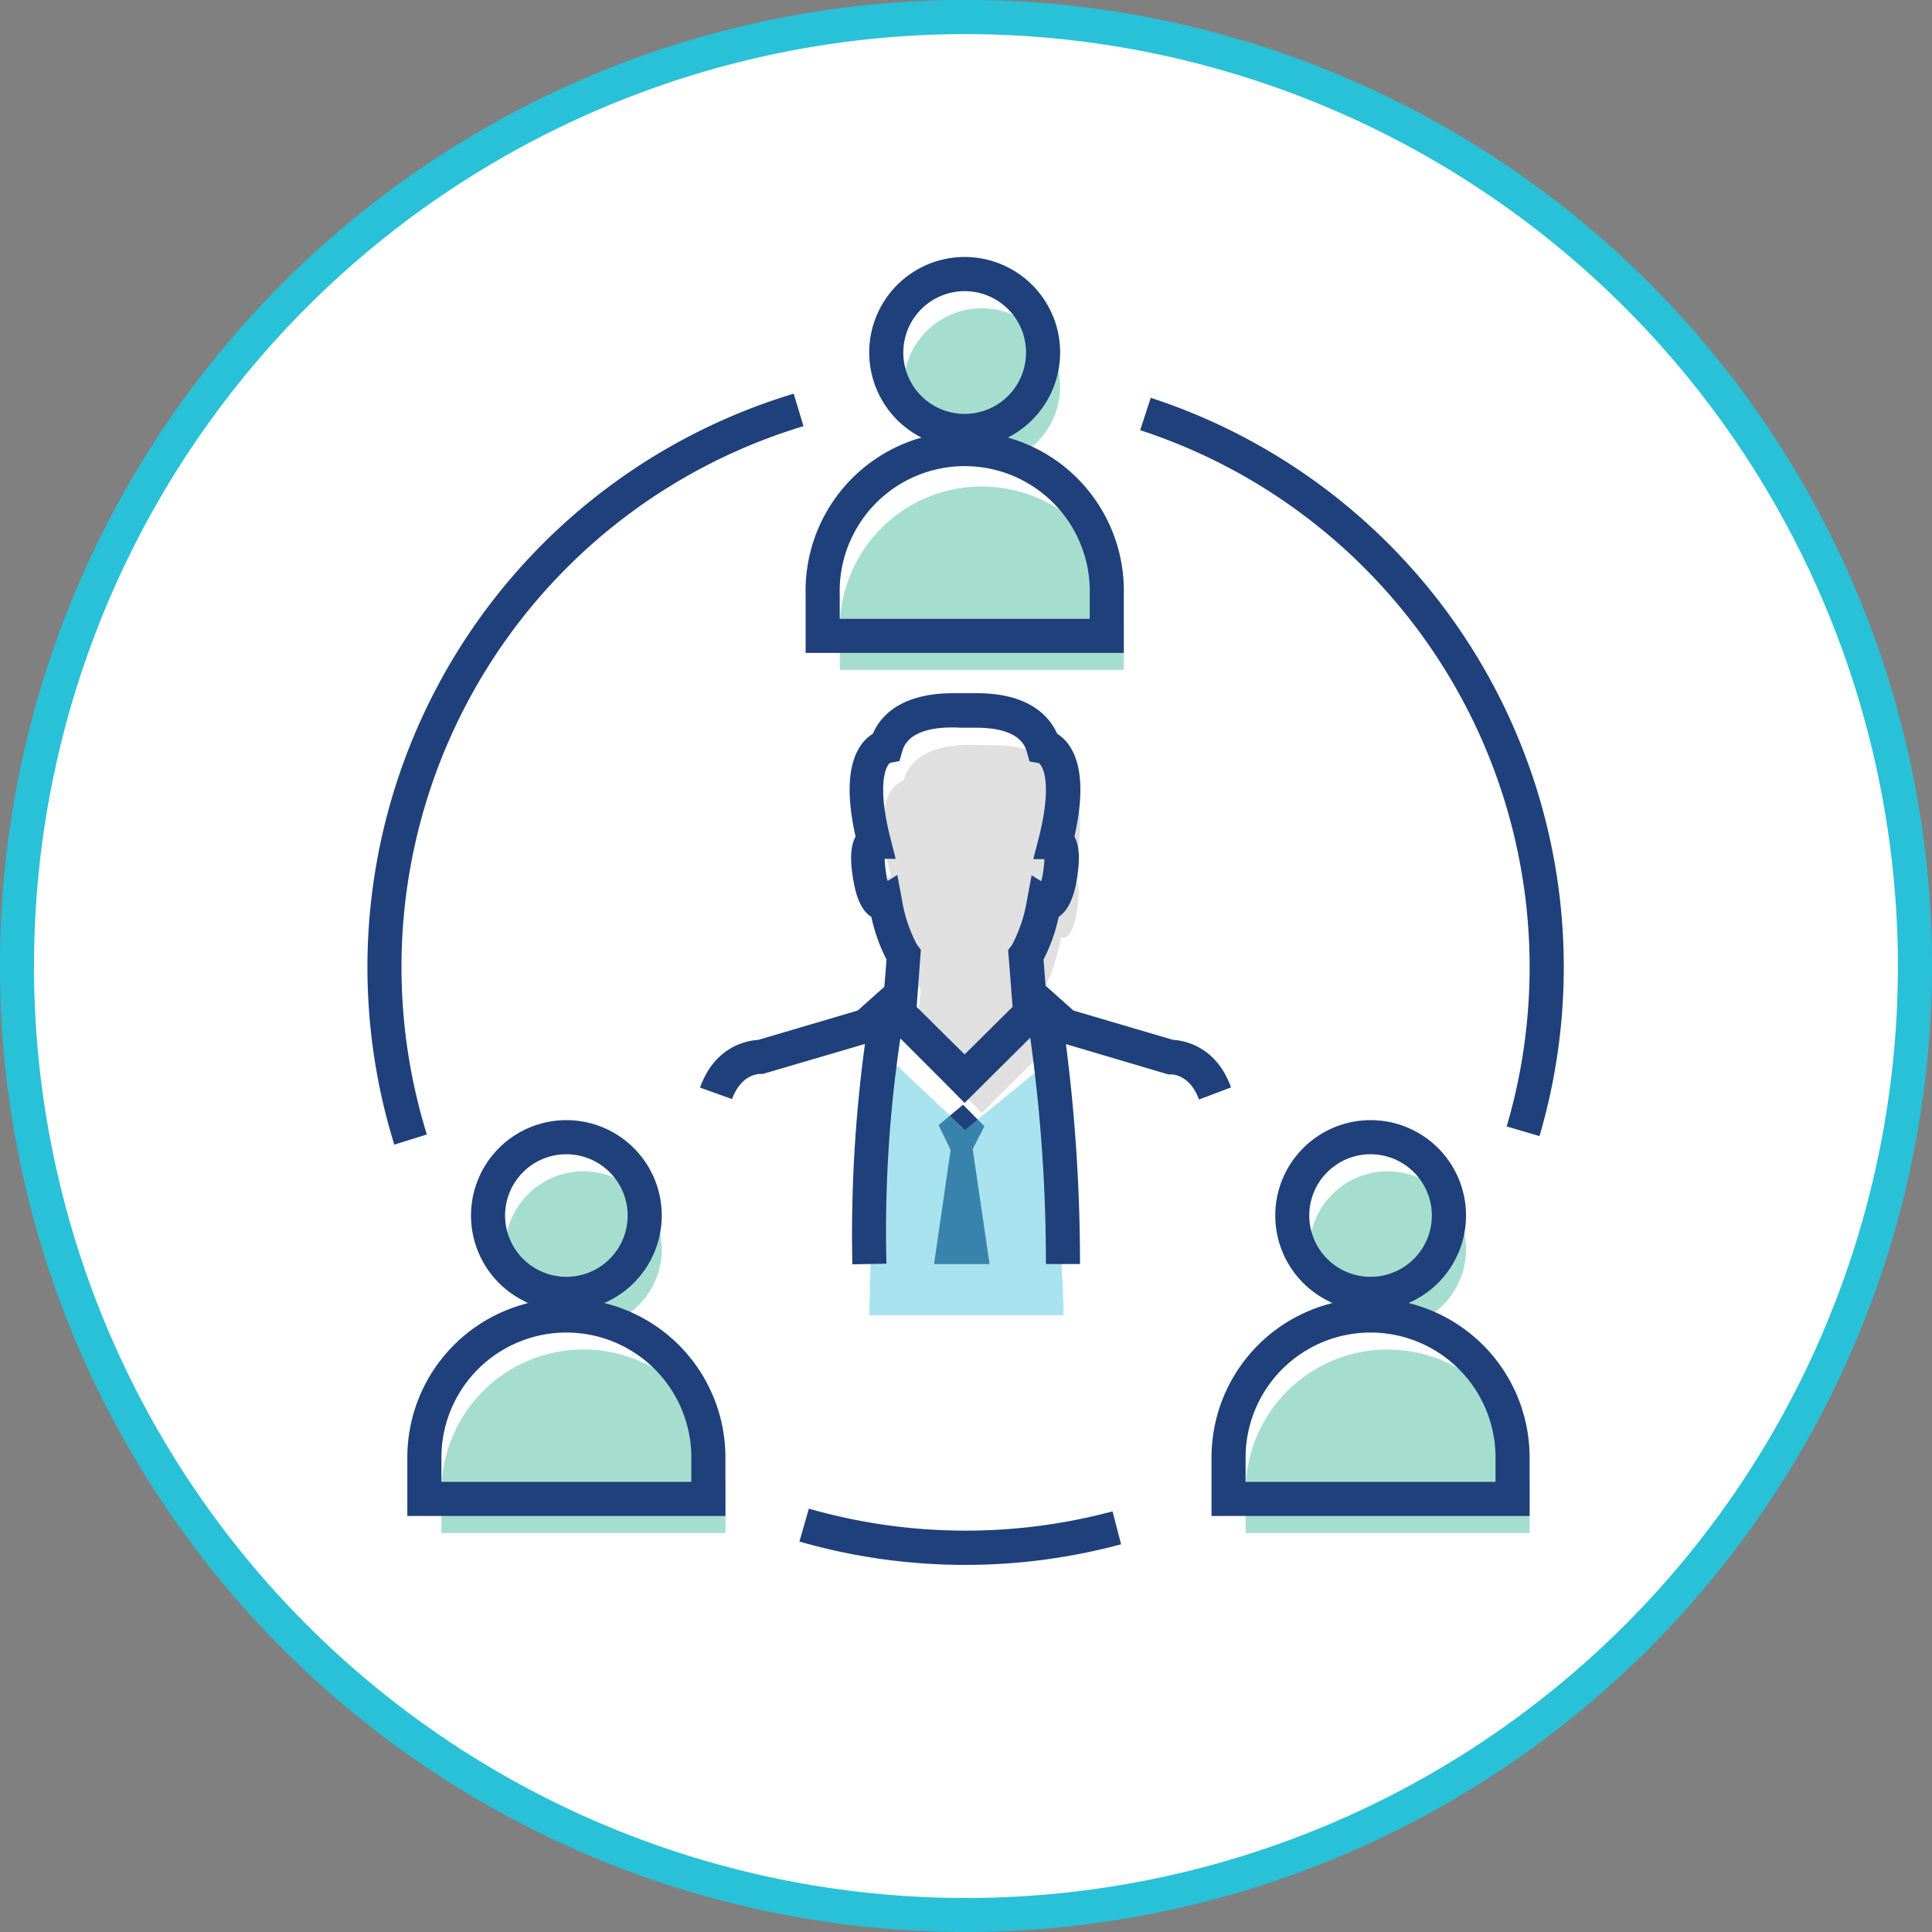 <svg xmlns="http://www.w3.org/2000/svg" viewBox="0 0 226.67 226.67"><rect x="0" y="0" width="226.67" height="226.67" fill="#808080" stroke="none"/><title>Asset 4</title><g id="Layer_2" data-name="Layer 2"><g id="Layer_4" data-name="Layer 4"><circle cx="113.33" cy="113.33" r="111.33" transform="translate(-21.66 199.73) rotate(-77.62)" style="fill:#fff"/><path d="M113.33,226.67A113.34,113.34,0,1,1,226.67,113.33,113.46,113.46,0,0,1,113.33,226.67ZM113.33,4A109.34,109.34,0,1,0,222.67,113.33,109.46,109.46,0,0,0,113.33,4Z" style="fill:#28c1d8"/><g style="opacity:0.5"><path d="M124.38,45.36a9.19,9.19,0,1,1-9.19-9.19A9.19,9.19,0,0,1,124.38,45.36Z" style="fill:#4cbea0"/><path d="M131.85,78.6V73.74a16.66,16.66,0,0,0-16.66-16.66h0A16.66,16.66,0,0,0,98.53,73.74V78.6Z" style="fill:#4cbea0"/></g><g style="opacity:0.5"><path d="M77.64,146.61a9.19,9.19,0,1,1-9.19-9.19A9.19,9.19,0,0,1,77.64,146.61Z" style="fill:#4cbea0"/><path d="M85.12,179.86V175a16.67,16.67,0,0,0-16.67-16.67h0A16.66,16.66,0,0,0,51.79,175v4.86Z" style="fill:#4cbea0"/></g><path d="M113.88,129.25l-6.41-6.35.54-6.83c-1.34-1.78-2.14-6.14-2.14-6.14s-1.16.71-1.78-2.67c-.83-4.49.44-4.45.44-4.45C101.86,92.3,106,91.59,106,91.59c1.14-4,5.93-4.34,8.93-4.17l1.47,0c3,0,7,.61,8,4.2,0,0,4.1.71,1.43,11.22,0,0,1.27,0,.44,4.45-.62,3.38-1.78,2.67-1.78,2.67s-.8,4.36-2.14,6.14l.54,6.83-6.4,6.35-1.3,1.31Z" style="fill:#ccc;opacity:0.6"/><polygon points="110.12 132 112.99 129.61 115.49 132.14 114.12 134.82 116.1 148.3 109.59 148.3 111.53 134.91 110.12 132" style="fill:#1f407b"/><g style="opacity:0.5"><path d="M172,146.61a9.19,9.19,0,1,1-9.19-9.19A9.19,9.19,0,0,1,172,146.61Z" style="fill:#4cbea0"/><path d="M179.47,179.86V175a16.67,16.67,0,0,0-16.67-16.67h0A16.66,16.66,0,0,0,146.14,175v4.86Z" style="fill:#4cbea0"/></g><path d="M104.22,124.05l9,8.51,9.17-7.49s2.58,23.89,2.37,29.24H102S102.39,127,104.22,124.05Z" style="fill:#53c7de;opacity:0.5"/><path d="M46.26,134.29a70.28,70.28,0,0,1,46.86-88.1L94.27,50A66.28,66.28,0,0,0,50.08,133.1Z" style="fill:#1f407b"/><path d="M113.28,183.6a70.31,70.31,0,0,1-19.49-2.74L94.9,177a66.82,66.82,0,0,0,35.63.32l1,3.86A70.21,70.21,0,0,1,113.28,183.6Z" style="fill:#1f407b"/><path d="M180.61,133.29l-3.84-1.13a66.27,66.27,0,0,0-43-81.69l1.24-3.8a70.28,70.28,0,0,1,45.61,86.62Z" style="fill:#1f407b"/><path d="M113.19,52.55a11.2,11.2,0,1,1,11.19-11.2A11.21,11.21,0,0,1,113.19,52.55Zm0-18.39a7.2,7.2,0,1,0,7.19,7.19A7.2,7.2,0,0,0,113.19,34.16Z" style="fill:#1f407b"/><path d="M131.85,76.6H94.52V69.74a18.67,18.67,0,1,1,37.33,0Zm-33.33-4h29.33V69.74a14.67,14.67,0,1,0-29.33,0Z" style="fill:#1f407b"/><path d="M160.8,153.8A11.19,11.19,0,1,1,172,142.61,11.2,11.2,0,0,1,160.8,153.8Zm0-18.38a7.19,7.19,0,1,0,7.19,7.19A7.2,7.2,0,0,0,160.8,135.42Z" style="fill:#1f407b"/><path d="M179.46,177.86H142.14V171a18.66,18.66,0,0,1,37.32,0Zm-33.32-4h29.32V171a14.66,14.66,0,0,0-29.32,0Z" style="fill:#1f407b"/><path d="M66.45,153.8a11.19,11.19,0,1,1,11.19-11.19A11.2,11.2,0,0,1,66.45,153.8Zm0-18.38a7.19,7.19,0,1,0,7.19,7.19A7.2,7.2,0,0,0,66.45,135.42Z" style="fill:#1f407b"/><path d="M85.11,177.86H47.79V171a18.66,18.66,0,0,1,37.32,0Zm-33.32-4H81.11V171a14.66,14.66,0,0,0-29.32,0Z" style="fill:#1f407b"/><path d="M113.17,129.4l-2.72-2.75-7-7,.56-7.08a19.78,19.78,0,0,1-1.78-5c-1-.62-1.68-1.95-2.06-4-.48-2.58-.41-4.29.21-5.42-1.08-4.8-.91-8.35.52-10.56a5,5,0,0,1,1.51-1.51c1.33-3.07,4.62-4.75,9.38-4.75.41,0,.81,0,1.18,0l1.67,0c4.76,0,8,1.68,9.39,4.75a4.9,4.9,0,0,1,1.5,1.51c1.43,2.21,1.61,5.76.53,10.56.62,1.13.68,2.84.21,5.42q-.57,3-2.06,4a19.78,19.78,0,0,1-1.78,5l.55,7.08Zm-5.63-11.27,5.63,5.58,5.63-5.58-.52-6.66.45-.6a17.24,17.24,0,0,0,1.77-5.31l.53-2.87,1.15.71c0-.15.07-.32.1-.51a13.58,13.58,0,0,0,.25-2.09h-1.3l.64-2.49c1.58-6.21.55-8.43,0-8.78l-1.08-.19-.34-1.2c-.66-2.28-3.56-2.76-5.87-2.76l-1.74,0h-.08c-2.4-.14-6.13.09-6.89,2.72l-.35,1.2-1.07.19c-.54.35-1.57,2.57,0,8.78l.63,2.49h-1.29a13.23,13.23,0,0,0,.24,2.09c0,.19.08.36.11.51l1.14-.71.53,2.87a17.15,17.15,0,0,0,1.77,5.31l.46.6Z" style="fill:#1f407b"/><path d="M100,148.34a166.5,166.5,0,0,1,1.48-25.86L89.5,126h-.34c-.19,0-2.23.07-3.27,2.95l-3.76-1.35c1.75-4.88,5.54-5.52,6.81-5.59l11.69-3.45,6.73-6-1.18,5.87A152.78,152.78,0,0,0,104,148.26Z" style="fill:#1f407b"/><path d="M126.71,148.3h-4a190.14,190.14,0,0,0-2.34-29.91l-1-5.68,6.57,5.85L137.62,122c1.27.07,5.06.71,6.81,5.58L140.67,129c-1.08-3-3.25-2.95-3.27-2.95h-.34l-12-3.55A201.7,201.7,0,0,1,126.71,148.3Z" style="fill:#1f407b"/></g></g></svg>